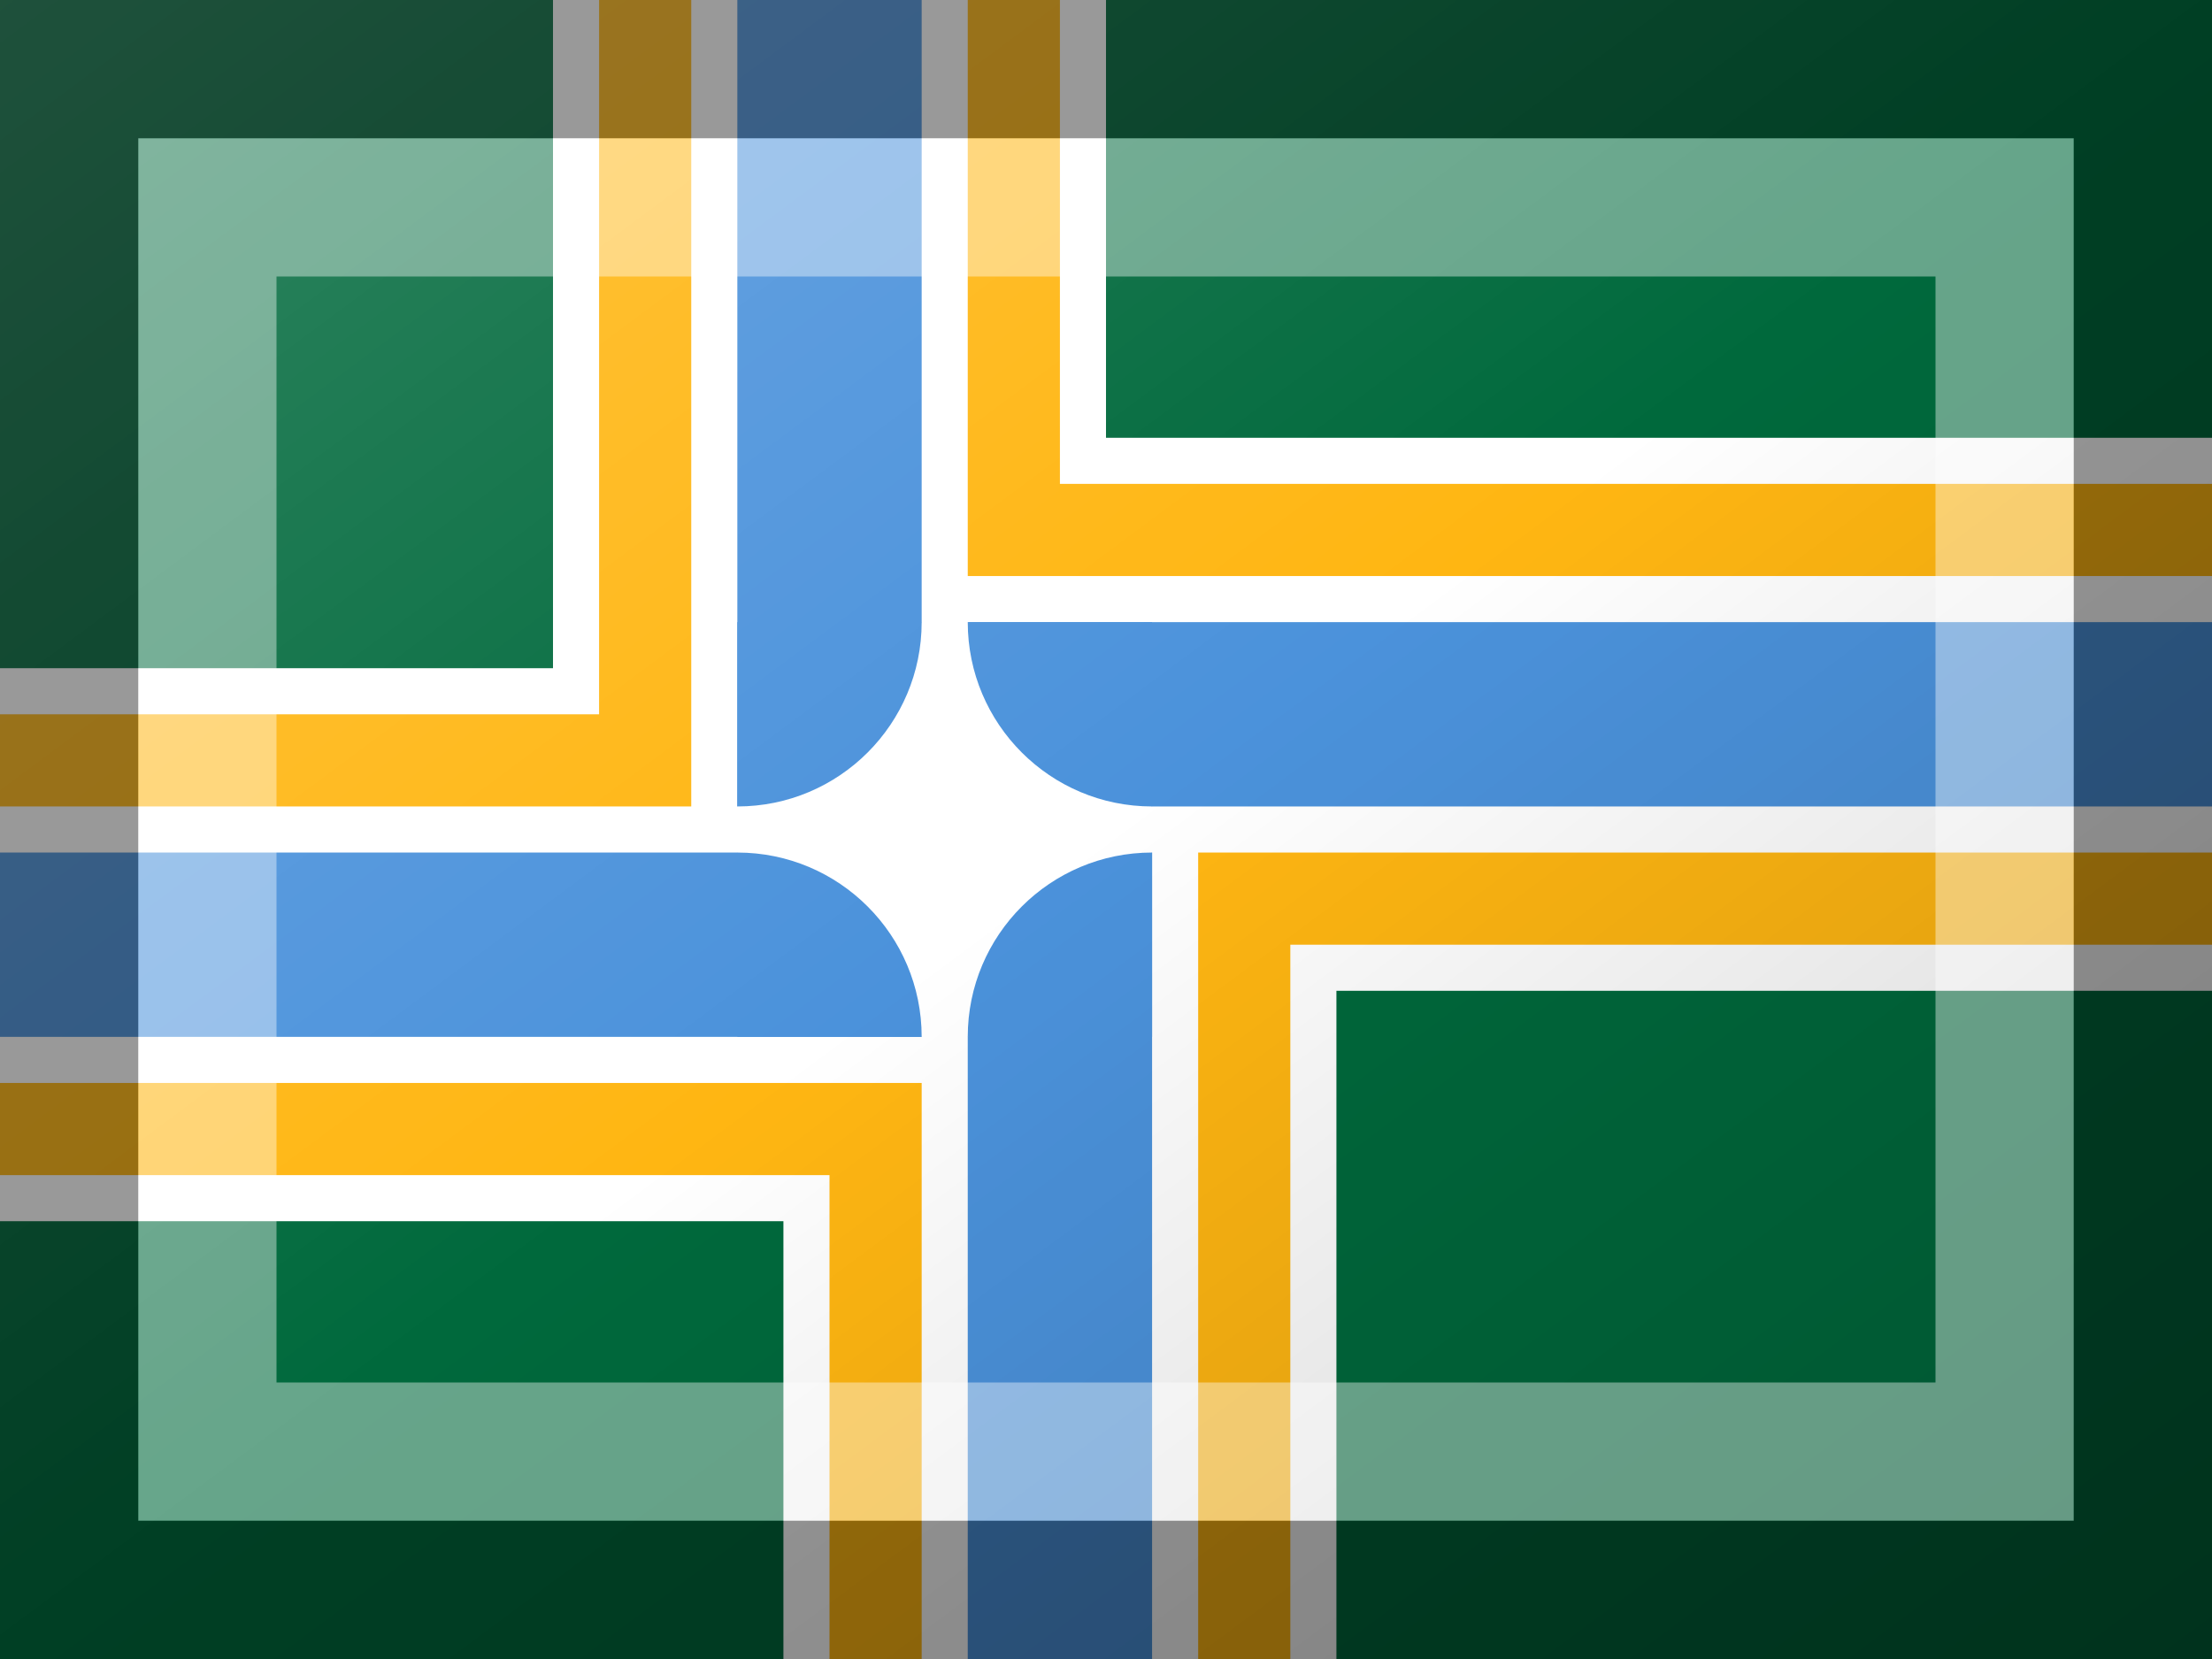 <?xml version="1.0"?>
<svg xmlns="http://www.w3.org/2000/svg" xmlns:xlink="http://www.w3.org/1999/xlink" version="1.1" width="480" height="360" viewBox="0 0 480 360">
<!-- Generated by Kreative Vexillo v1.0 -->
<style>
.blue{fill:rgb(75,146,219);}
.green{fill:rgb(0,105,60);}
.white{fill:rgb(255,255,255);}
.yellow{fill:rgb(255,182,18);}
</style>
<defs>
<clipPath id="clip0">
<rect x="160" y="135" width="90" height="90"/>
</clipPath>
<linearGradient id="glaze" x1="0%" y1="0%" x2="100%" y2="100%">
<stop offset="0%" stop-color="rgb(255,255,255)" stop-opacity="0.2"/>
<stop offset="49.999%" stop-color="rgb(255,255,255)" stop-opacity="0.0"/>
<stop offset="50.001%" stop-color="rgb(0,0,0)" stop-opacity="0.0"/>
<stop offset="100%" stop-color="rgb(0,0,0)" stop-opacity="0.2"/>
</linearGradient>
</defs>
<g>
<rect x="0" y="0" width="480" height="360" class="green"/>
<path d="M 0 145 L 120 145 L 120 0 L 240 0 L 240 95 L 480 95 L 480 215 L 290 215 L 290 360 L 170 360 L 170 265 L 0 265 Z" class="white"/>
<path d="M 0 155 L 130 155 L 130 0 L 230 0 L 230 105 L 480 105 L 480 205 L 280 205 L 280 360 L 180 360 L 180 255 L 0 255 Z" class="yellow"/>
<path d="M 0 175 L 150 175 L 150 0 L 210 0 L 210 125 L 480 125 L 480 185 L 260 185 L 260 360 L 200 360 L 200 235 L 0 235 Z" class="white"/>
<path d="M 0 185 L 160 185 L 200 225 L 0 225 Z" class="blue"/>
<path d="M 160 0 L 200 0 L 200 135 L 160 175 Z" class="blue"/>
<path d="M 480 135 L 480 175 L 250 175 L 210 135 Z" class="blue"/>
<path d="M 210 360 L 210 225 L 250 185 L 250 360 Z" class="blue"/>
<g clip-path="url(#clip0)">
<ellipse cx="160" cy="135" rx="40" ry="40" class="blue"/>
<ellipse cx="250" cy="135" rx="40" ry="40" class="blue"/>
<ellipse cx="160" cy="225" rx="40" ry="40" class="blue"/>
<ellipse cx="250" cy="225" rx="40" ry="40" class="blue"/>
</g>
</g>
<g>
<rect x="0" y="0" width="480" height="360" fill="url(#glaze)"/>
<path d="M 30 30 L 450 30 L 450 330 L 30 330 Z M 60 60 L 60 300 L 420 300 L 420 60 Z" fill="rgb(255,255,255)" opacity="0.4"/>
<path d="M 0 0 L 480 0 L 480 360 L 0 360 Z M 30 30 L 30 330 L 450 330 L 450 30 Z" fill="rgb(0,0,0)" opacity="0.4"/>
</g>
</svg>
